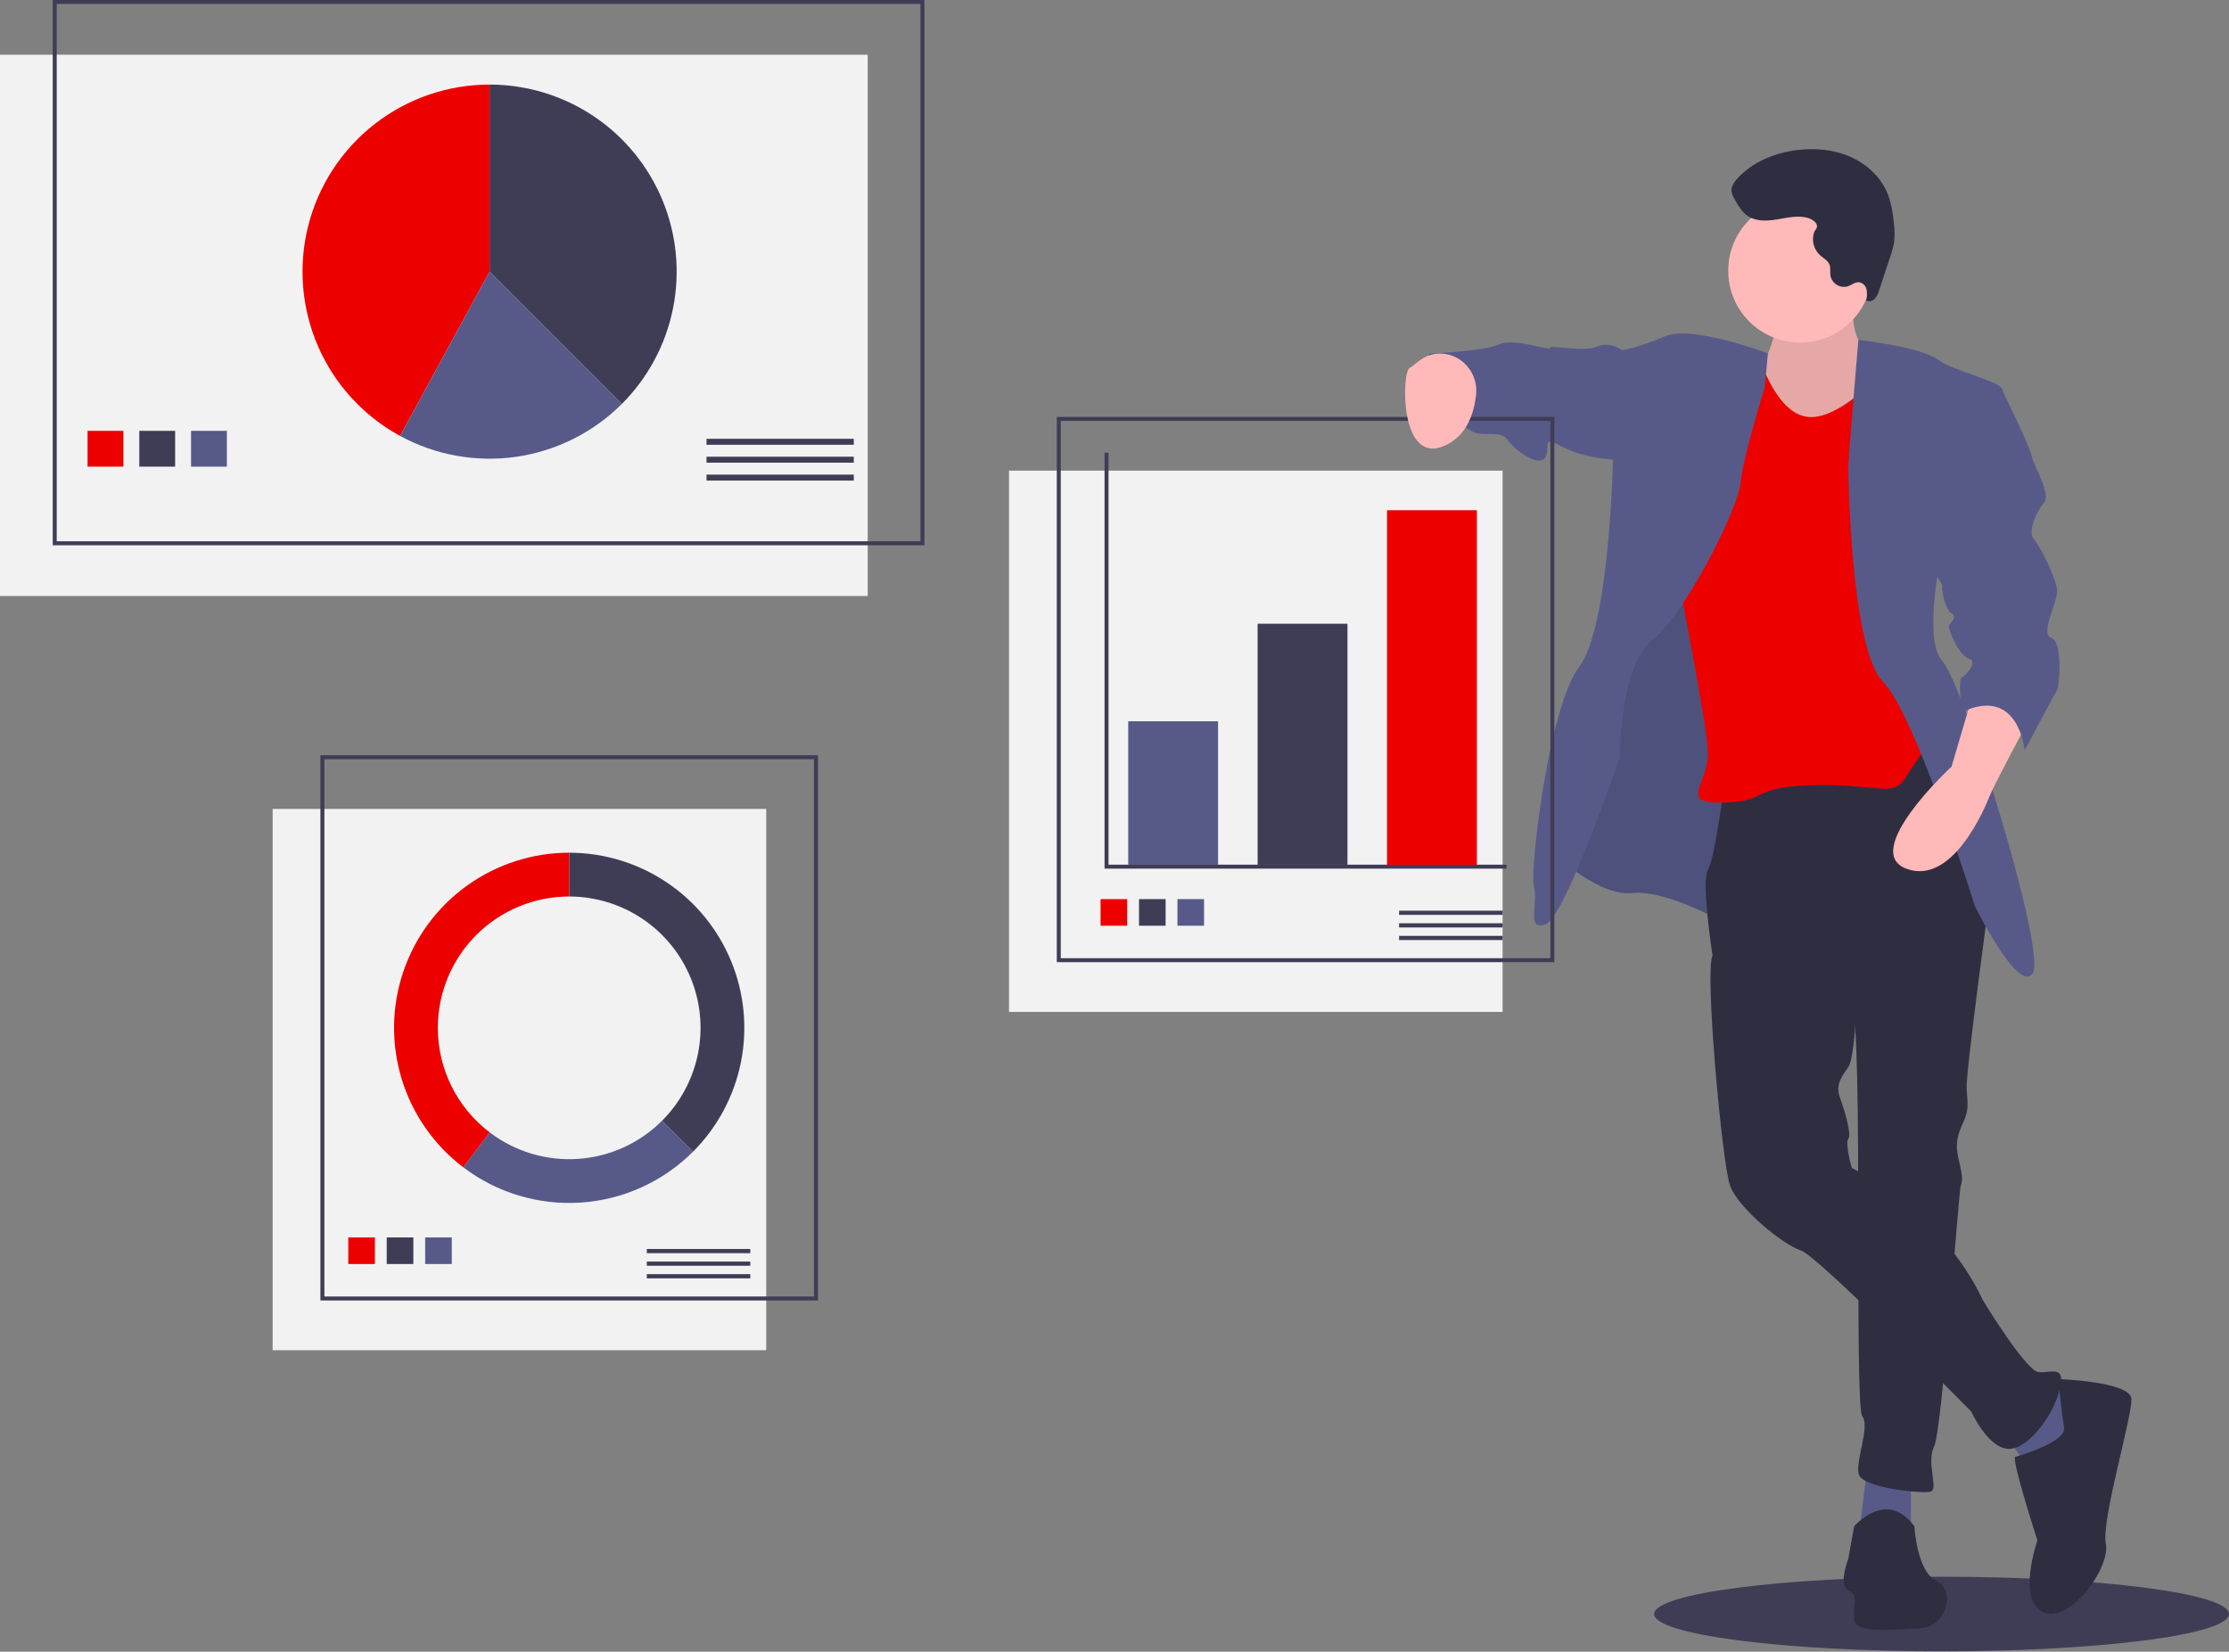 <?xml-stylesheet href="../bootstrap/css/style.css"  ?>
<svg width="1120" height="830" viewBox="0 0 1120 830" fill="none" xmlns="http://www.w3.org/2000/svg">
<rect x="0" y="0" width="1120" height="830" fill="#808080" stroke="none"/>
<g id="data 1">
<g clip-path="url(#clip0)">
<path id="Vector" d="M975.579 829.801C1055.34 829.801 1120 821.41 1120 811.059C1120 800.708 1055.34 792.317 975.579 792.317C895.818 792.317 831.158 800.708 831.158 811.059C831.158 821.41 895.818 829.801 975.579 829.801Z" fill="#3F3D56"/>
<path id="Vector_2" d="M436 27.5H0V299.5H436V27.5Z" fill="#F2F2F2"/>
<path id="Vector_3" d="M463.5 1H27.5V273H463.5V1Z" stroke="#3F3D56" stroke-width="2" stroke-miterlimit="10"/>
<g id="circle1">
<path id="Vector_4" d="M312.468 202.968C325.614 189.822 334.567 173.073 338.194 154.838C341.821 136.604 339.959 117.704 332.845 100.528C325.73 83.352 313.682 68.671 298.224 58.342C282.765 48.013 264.591 42.5 246 42.5V136.5L312.468 202.968Z" fill="#3F3D56"/>
<path id="Vector_5" d="M246 42.5C225.107 42.502 204.81 49.465 188.314 62.287C171.819 75.11 160.065 93.062 154.908 113.309C149.752 133.556 151.487 154.943 159.839 174.094C168.191 193.245 182.685 209.068 201.032 219.064L246 136.5V42.5Z" fill="#EC0000"/>
<path id="Vector_6" d="M312.468 202.968L246 136.5L201.032 219.064C218.857 228.762 239.341 232.435 259.425 229.534C279.509 226.633 298.116 217.314 312.468 202.968Z" fill="#575A89"/>
</g>
<path id="Vector_7" d="M62 216.5H44V234.5H62V216.5Z" fill="#EC0000"/>
<path id="Vector_8" d="M88 216.5H70V234.5H88V216.5Z" fill="#3F3D56"/>
<path id="Vector_9" d="M114 216.5H96V234.5H114V216.5Z" fill="#575A89"/>
<path id="Vector_10" d="M429 220.5H355V223.5H429V220.5Z" fill="#3F3D56"/>
<path id="Vector_11" d="M429 229.5H355V232.5H429V229.5Z" fill="#3F3D56"/>
<path id="Vector_12" d="M429 238.5H355V241.5H429V238.5Z" fill="#3F3D56"/>
<path id="Vector_13" d="M385 406.5H137V678.5H385V406.5Z" fill="#F2F2F2"/>
<path id="Vector_14" d="M410 380.5H162V652.5H410V380.5Z" stroke="#3F3D56" stroke-width="2" stroke-miterlimit="10"/>
<path id="Vector_15" d="M188.371 621.814H175V635.186H188.371V621.814Z" fill="#EC0000"/>
<path id="Vector_16" d="M207.686 621.814H194.314V635.186H207.686V621.814Z" fill="#3F3D56"/>
<path id="Vector_17" d="M227 621.814H213.629V635.186H227V621.814Z" fill="#575A89"/>
<path id="Vector_18" d="M377 627.622H325V629.73H377V627.622Z" fill="#3F3D56"/>
<path id="Vector_19" d="M377 633.946H325V636.054H377V633.946Z" fill="#3F3D56"/>
<path id="Vector_20" d="M377 640.27H325V642.378H377V640.27Z" fill="#3F3D56"/>
<g id="circle2">
<path id="Vector_21" d="M286 428.5V450.5C299.054 450.5 311.814 454.371 322.668 461.623C333.521 468.875 341.981 479.183 346.976 491.243C351.971 503.303 353.278 516.573 350.732 529.376C348.185 542.179 341.899 553.939 332.669 563.169L348.225 578.725C360.532 566.418 368.914 550.738 372.309 533.668C375.705 516.598 373.962 498.904 367.301 482.824C360.641 466.744 349.362 453 334.89 443.331C320.419 433.661 303.405 428.5 286 428.5V428.5Z" fill="#3F3D56"/>
<path id="Vector_22" d="M348.225 578.725L332.669 563.169C321.385 574.455 306.393 581.269 290.47 582.349C274.548 583.428 258.773 578.7 246.069 569.041L232.753 586.561C249.695 599.438 270.728 605.739 291.959 604.298C313.189 602.857 333.179 593.772 348.225 578.725Z" fill="#575A89"/>
<path id="Vector_23" d="M220 516.5C220 498.996 226.954 482.208 239.331 469.831C251.708 457.454 268.496 450.5 286 450.5V428.5C267.578 428.5 249.621 434.281 234.659 445.028C219.697 455.776 208.486 470.948 202.605 488.406C196.724 505.864 196.47 524.727 201.879 542.337C207.287 559.947 218.086 575.415 232.753 586.561L246.069 569.041C237.961 562.891 231.388 554.947 226.865 545.831C222.343 536.716 219.993 526.676 220 516.5V516.5Z" fill="#EC0000"/>
</g>
<path id="Vector_24" d="M931.624 140.993C931.624 140.993 927.544 171.304 938.036 174.801C948.528 178.299 945.614 205.112 945.614 205.112L914.138 229.011L886.159 231.342L879.164 195.203L883.244 185.876C883.244 185.876 898.982 167.224 887.907 147.988C876.832 128.752 931.624 140.993 931.624 140.993Z" fill="#FFB9B9"/>
<path id="Vector_25" opacity="0.1" d="M931.624 140.993C931.624 140.993 927.544 171.304 938.036 174.801C948.528 178.299 945.614 205.112 945.614 205.112L914.138 229.011L886.159 231.342L879.164 195.203L883.244 185.876C883.244 185.876 898.982 167.224 887.907 147.988C876.832 128.752 931.624 140.993 931.624 140.993Z" fill="black"/>
<path id="Vector_26" d="M902.48 377.066L865.757 463.335C865.757 463.335 837.195 447.014 820.291 448.763C803.387 450.511 782.403 430.11 782.403 430.11L803.387 328.686L842.441 220.85L896.651 255.241L902.48 377.066Z" fill="#575A89"/>
<path id="Vector_27" opacity="0.1" d="M902.48 377.066L865.757 463.335C865.757 463.335 837.195 447.014 820.291 448.763C803.387 450.511 782.403 430.11 782.403 430.11L803.387 328.686L842.441 220.85L896.651 255.241L902.48 377.066Z" fill="black"/>
<path id="Vector_28" d="M960.186 743.708V771.687H933.956L938.036 739.045L960.186 743.708Z" fill="#575A89"/>
<path id="Vector_29" d="M1028.39 695.328L1047.62 706.986L1033.63 739.045L1019.06 737.296L1005.07 717.478L1028.39 695.328Z" fill="#575A89"/>
<path id="Vector_30" d="M965.432 368.906L999.823 449.928C999.823 449.928 987.582 539.694 988.165 547.272C988.748 554.85 989.331 557.764 986.417 564.176C983.502 570.588 982.336 574.668 984.085 582.246C985.834 589.824 986.417 592.738 985.251 595.653C984.085 598.567 975.925 718.644 971.844 726.804C967.764 734.965 974.176 748.371 970.096 749.537C966.015 750.703 935.705 747.789 933.956 740.794C932.207 733.799 939.785 716.895 935.705 711.649C931.624 706.403 936.288 517.544 930.459 504.721C924.63 491.897 860.511 480.239 860.511 480.239C860.511 480.239 854.682 442.934 858.179 437.105C861.677 431.276 866.34 394.553 866.34 394.553L965.432 368.906Z" fill="#2F2E41"/>
<path id="Vector_31" d="M931.624 767.024C931.624 767.024 947.946 747.788 961.935 767.024C961.935 767.024 963.101 789.757 973.01 794.42C982.919 799.083 978.256 817.736 964.267 818.319C950.277 818.902 932.207 821.233 931.624 813.656C931.041 806.078 933.956 801.415 928.71 799.083C923.464 796.752 928.71 783.345 928.71 783.345L931.624 767.024Z" fill="#2F2E41"/>
<path id="Vector_32" d="M933.373 488.4C933.373 488.4 932.79 530.368 928.71 536.197C924.63 542.026 922.298 545.523 924.63 551.935C926.961 558.347 930.459 570.005 928.71 572.337C926.961 574.668 930.459 586.909 930.459 586.909C930.459 586.909 975.342 608.476 996.326 653.359C996.326 653.359 1017.89 688.916 1024.3 689.499C1030.72 690.082 1038.29 685.419 1034.8 698.825C1031.3 712.232 1017.89 729.719 1007.98 727.97C998.075 726.221 990.497 709.317 990.497 709.317C990.497 709.317 912.972 630.626 904.811 628.295C896.651 625.963 873.335 607.31 869.254 595.653C865.174 583.995 856.431 486.651 860.511 480.239C864.591 473.827 879.747 465.084 879.747 465.084L933.373 488.4Z" fill="#2F2E41"/>
<path id="Vector_33" d="M1034.21 692.996C1034.21 692.996 1070.35 694.162 1070.94 702.905C1071.52 711.649 1055.78 763.527 1058.11 775.768C1060.44 788.008 1040.04 815.987 1026.64 810.158C1013.23 804.329 1023.72 774.019 1023.72 774.019C1023.72 774.019 1010.32 732.633 1012.65 732.05C1014.98 731.467 1038.29 724.473 1037.13 717.478C1035.96 710.483 1034.21 692.996 1034.21 692.996Z" fill="#2F2E41"/>
<path id="Vector_34" d="M940.951 191.705C940.951 191.705 921.132 212.69 906.56 209.192C891.987 205.695 884.41 180.63 884.41 180.63L858.18 175.967C858.18 175.967 839.527 258.738 839.527 266.899C839.527 275.059 858.18 363.077 858.18 378.815C858.18 394.553 843.024 403.88 866.34 403.297C889.656 402.714 878.581 395.136 912.389 394.553C946.197 393.97 951.443 401.548 958.438 389.307C963.208 381.321 969.097 374.058 975.925 367.74L963.684 324.606L961.935 202.78C961.935 202.78 946.991 173.635 940.182 175.967C940.182 175.967 943.865 188.791 940.951 191.705Z" fill="#EC0000"/>
<path id="Vector_35" d="M933.771 170.812C933.771 170.812 964.85 174.218 973.593 180.63C982.336 187.042 1006.82 191.705 1006.24 196.368C1005.65 201.032 977.673 267.482 977.673 267.482C977.673 267.482 964.85 319.943 975.925 332.183C987 344.424 1028.39 477.907 1021.39 488.982C1014.4 500.058 992.246 455.174 992.246 455.174C992.246 455.174 962.518 358.997 946.197 342.675C929.876 326.354 928.71 238.337 928.71 234.257C928.71 230.176 933.771 170.812 933.771 170.812Z" fill="#575A89"/>
<path id="Vector_36" d="M888.313 177.572C888.313 177.572 850.019 163.143 836.612 168.972C823.206 174.801 815.045 175.967 815.045 175.967L810.382 233.091C810.382 233.091 808.633 315.279 793.478 335.098C778.323 354.916 768.413 437.688 770.745 445.848C773.077 454.009 766.665 467.998 776.574 464.501C786.483 461.003 813.879 380.564 813.879 380.564C813.879 380.564 813.879 334.515 830.201 321.691C846.522 308.867 873.335 255.824 874.501 243C875.666 230.176 886.741 194.62 886.741 194.62L888.313 177.572Z" fill="#575A89"/>
<path id="Vector_37" d="M1019.64 361.328C1019.64 361.328 1002.15 393.97 999.823 399.799C997.492 405.628 981.171 445.265 957.855 436.522C934.539 427.778 980.588 385.227 980.588 385.227L991.08 349.67C991.08 349.67 1018.48 343.841 1019.64 361.328Z" fill="#FFB9B9"/>
<path id="Vector_38" d="M820.874 175.967H815.045C815.045 175.967 809.216 171.304 802.221 174.218C795.227 177.133 778.906 173.053 778.906 174.801C778.906 176.55 760.836 169.555 753.258 173.053C745.68 176.55 718.284 177.716 718.284 177.716C718.284 177.716 707.209 205.695 714.787 210.941C722.365 216.187 733.44 212.107 738.686 216.187C743.932 220.267 753.841 215.604 757.338 220.85C760.836 226.096 773.66 235.423 776.574 229.594C779.488 223.765 773.659 218.519 785.9 224.93C798.141 231.342 817.377 231.342 817.377 231.342L820.874 175.967Z" fill="#575A89"/>
<g id="head">
<path id="Vector_39" d="M904.52 172.178C924.479 172.178 940.659 155.998 940.659 136.039C940.659 116.079 924.479 99.899 904.52 99.899C884.56 99.899 868.38 116.079 868.38 136.039C868.38 155.998 884.56 172.178 904.52 172.178Z" fill="#FFB9B9"/>
<path id="Vector_40" d="M907.778 109.337C902.887 108.207 897.811 109.459 892.857 110.271C887.904 111.083 882.445 111.35 878.256 108.587C875.161 106.546 873.259 103.169 871.472 99.921C870.727 98.761 870.23 97.46 870.013 96.098C869.803 93.696 871.331 91.504 872.954 89.721C880.491 81.436 891.505 76.901 902.612 75.461C911.742 74.277 921.262 75.07 929.693 78.768C938.125 82.466 945.373 89.238 948.688 97.828C950.214 102.224 951.168 106.799 951.524 111.439C952.025 114.853 952.09 118.316 951.716 121.747C951.269 124.289 950.601 126.788 949.718 129.214L944.227 145.795C943.832 147.362 943.095 148.822 942.068 150.069C941.54 150.68 940.829 151.104 940.04 151.277C939.251 151.449 938.428 151.362 937.693 151.028C938.133 149.227 938.2 147.355 937.89 145.527C937.718 144.616 937.278 143.778 936.625 143.12C935.972 142.461 935.137 142.014 934.228 141.834C932.204 141.619 930.475 143.188 928.555 143.864C927.632 144.138 926.662 144.217 925.706 144.098C924.75 143.978 923.829 143.662 923.002 143.17C922.174 142.677 921.458 142.019 920.897 141.235C920.336 140.452 919.944 139.561 919.744 138.619C919.441 136.724 919.95 134.694 919.231 132.914C918.39 130.828 916.157 129.736 914.48 128.237C912.95 126.825 911.854 125.005 911.323 122.992C910.791 120.978 910.846 118.855 911.479 116.871C911.928 115.491 913.196 114.864 912.943 113.279C912.61 111.199 909.544 109.745 907.778 109.337Z" fill="#2F2E41"/>
</g>
<path id="Vector_41" d="M755 236.5H507V508.5H755V236.5Z" fill="#F2F2F2"/>
<path id="Vector_42" d="M780 210.5H532V482.5H780V210.5Z" stroke="#3F3D56" stroke-width="2" stroke-miterlimit="10"/>
<path id="Vector_43" d="M556 227.5V435.5H757" stroke="#3F3D56" stroke-width="2" stroke-miterlimit="10"/>
<g id="chart">
<path id="Vector_44" d="M612 362.5H567V434.5H612V362.5Z" fill="#575A89"/>
<path id="Vector_45" d="M677 313.5H632V434.5H677V313.5Z" fill="#3F3D56"/>
<path id="Vector_46" d="M742 256.5H697V434.5H742V256.5Z" fill="#EC0000"/>
</g>
<g id="">
<path id="Vector_44" d="M612 362.5H567V434.5H612V362.5Z" fill="#575A89"/>
<path id="Vector_45" d="M677 313.5H632V434.5H677V313.5Z" fill="#3F3D56"/>
<path id="Vector_46" d="M742 256.5H697V434.5H742V256.5Z" fill="#EC0000"/>
</g>
<path id="Vector_47" d="M566.371 451.814H553V465.186H566.371V451.814Z" fill="#EC0000"/>
<path id="Vector_48" d="M585.686 451.814H572.314V465.186H585.686V451.814Z" fill="#3F3D56"/>
<path id="Vector_49" d="M605 451.814H591.629V465.186H605V451.814Z" fill="#575A89"/>
<path id="Vector_50" d="M755 457.622H703V459.73H755V457.622Z" fill="#3F3D56"/>
<path id="Vector_51" d="M755 463.946H703V466.054H755V463.946Z" fill="#3F3D56"/>
<path id="Vector_52" d="M755 470.27H703V472.378H755V470.27Z" fill="#3F3D56"/>
<path id="Vector_53" d="M724.308 177.682C734.936 178.144 742.833 187.783 741.684 198.359C740.642 207.941 736.8 219.864 724.696 224.444C703.129 232.604 704.295 186.555 708.375 184.807C711.095 183.641 715.37 177.294 724.308 177.682Z" fill="#FFB9B9"/>
<path id="Vector_54" d="M999.823 193.254L1006.24 196.368C1006.24 196.368 1020.22 224.93 1020.81 229.011C1021.39 233.091 1030.72 248.246 1027.22 252.327C1023.72 256.407 1018.48 266.899 1021.97 270.979C1025.47 275.059 1033.63 291.381 1033.63 297.21C1033.63 303.039 1024.89 318.777 1030.72 320.525C1036.55 322.274 1034.8 345.007 1033.63 346.756C1032.47 348.504 1017.31 377.066 1017.31 377.066C1017.31 377.066 1014.4 344.424 985.834 357.831C985.834 357.831 983.502 341.51 985.834 340.344C988.165 339.178 993.994 332.183 989.331 331.018C984.668 329.852 978.256 315.862 979.422 314.114C980.588 312.365 983.502 310.033 980.588 308.285C977.673 306.536 975.342 296.627 975.925 294.878C976.507 293.129 969.513 284.969 969.513 284.969L999.823 193.254Z" fill="#575A89"/>
</g>
</g>
<defs>
<clipPath id="clip0">
<rect width="1120" height="829.801" fill="white"/>
</clipPath>
</defs>
</svg>
